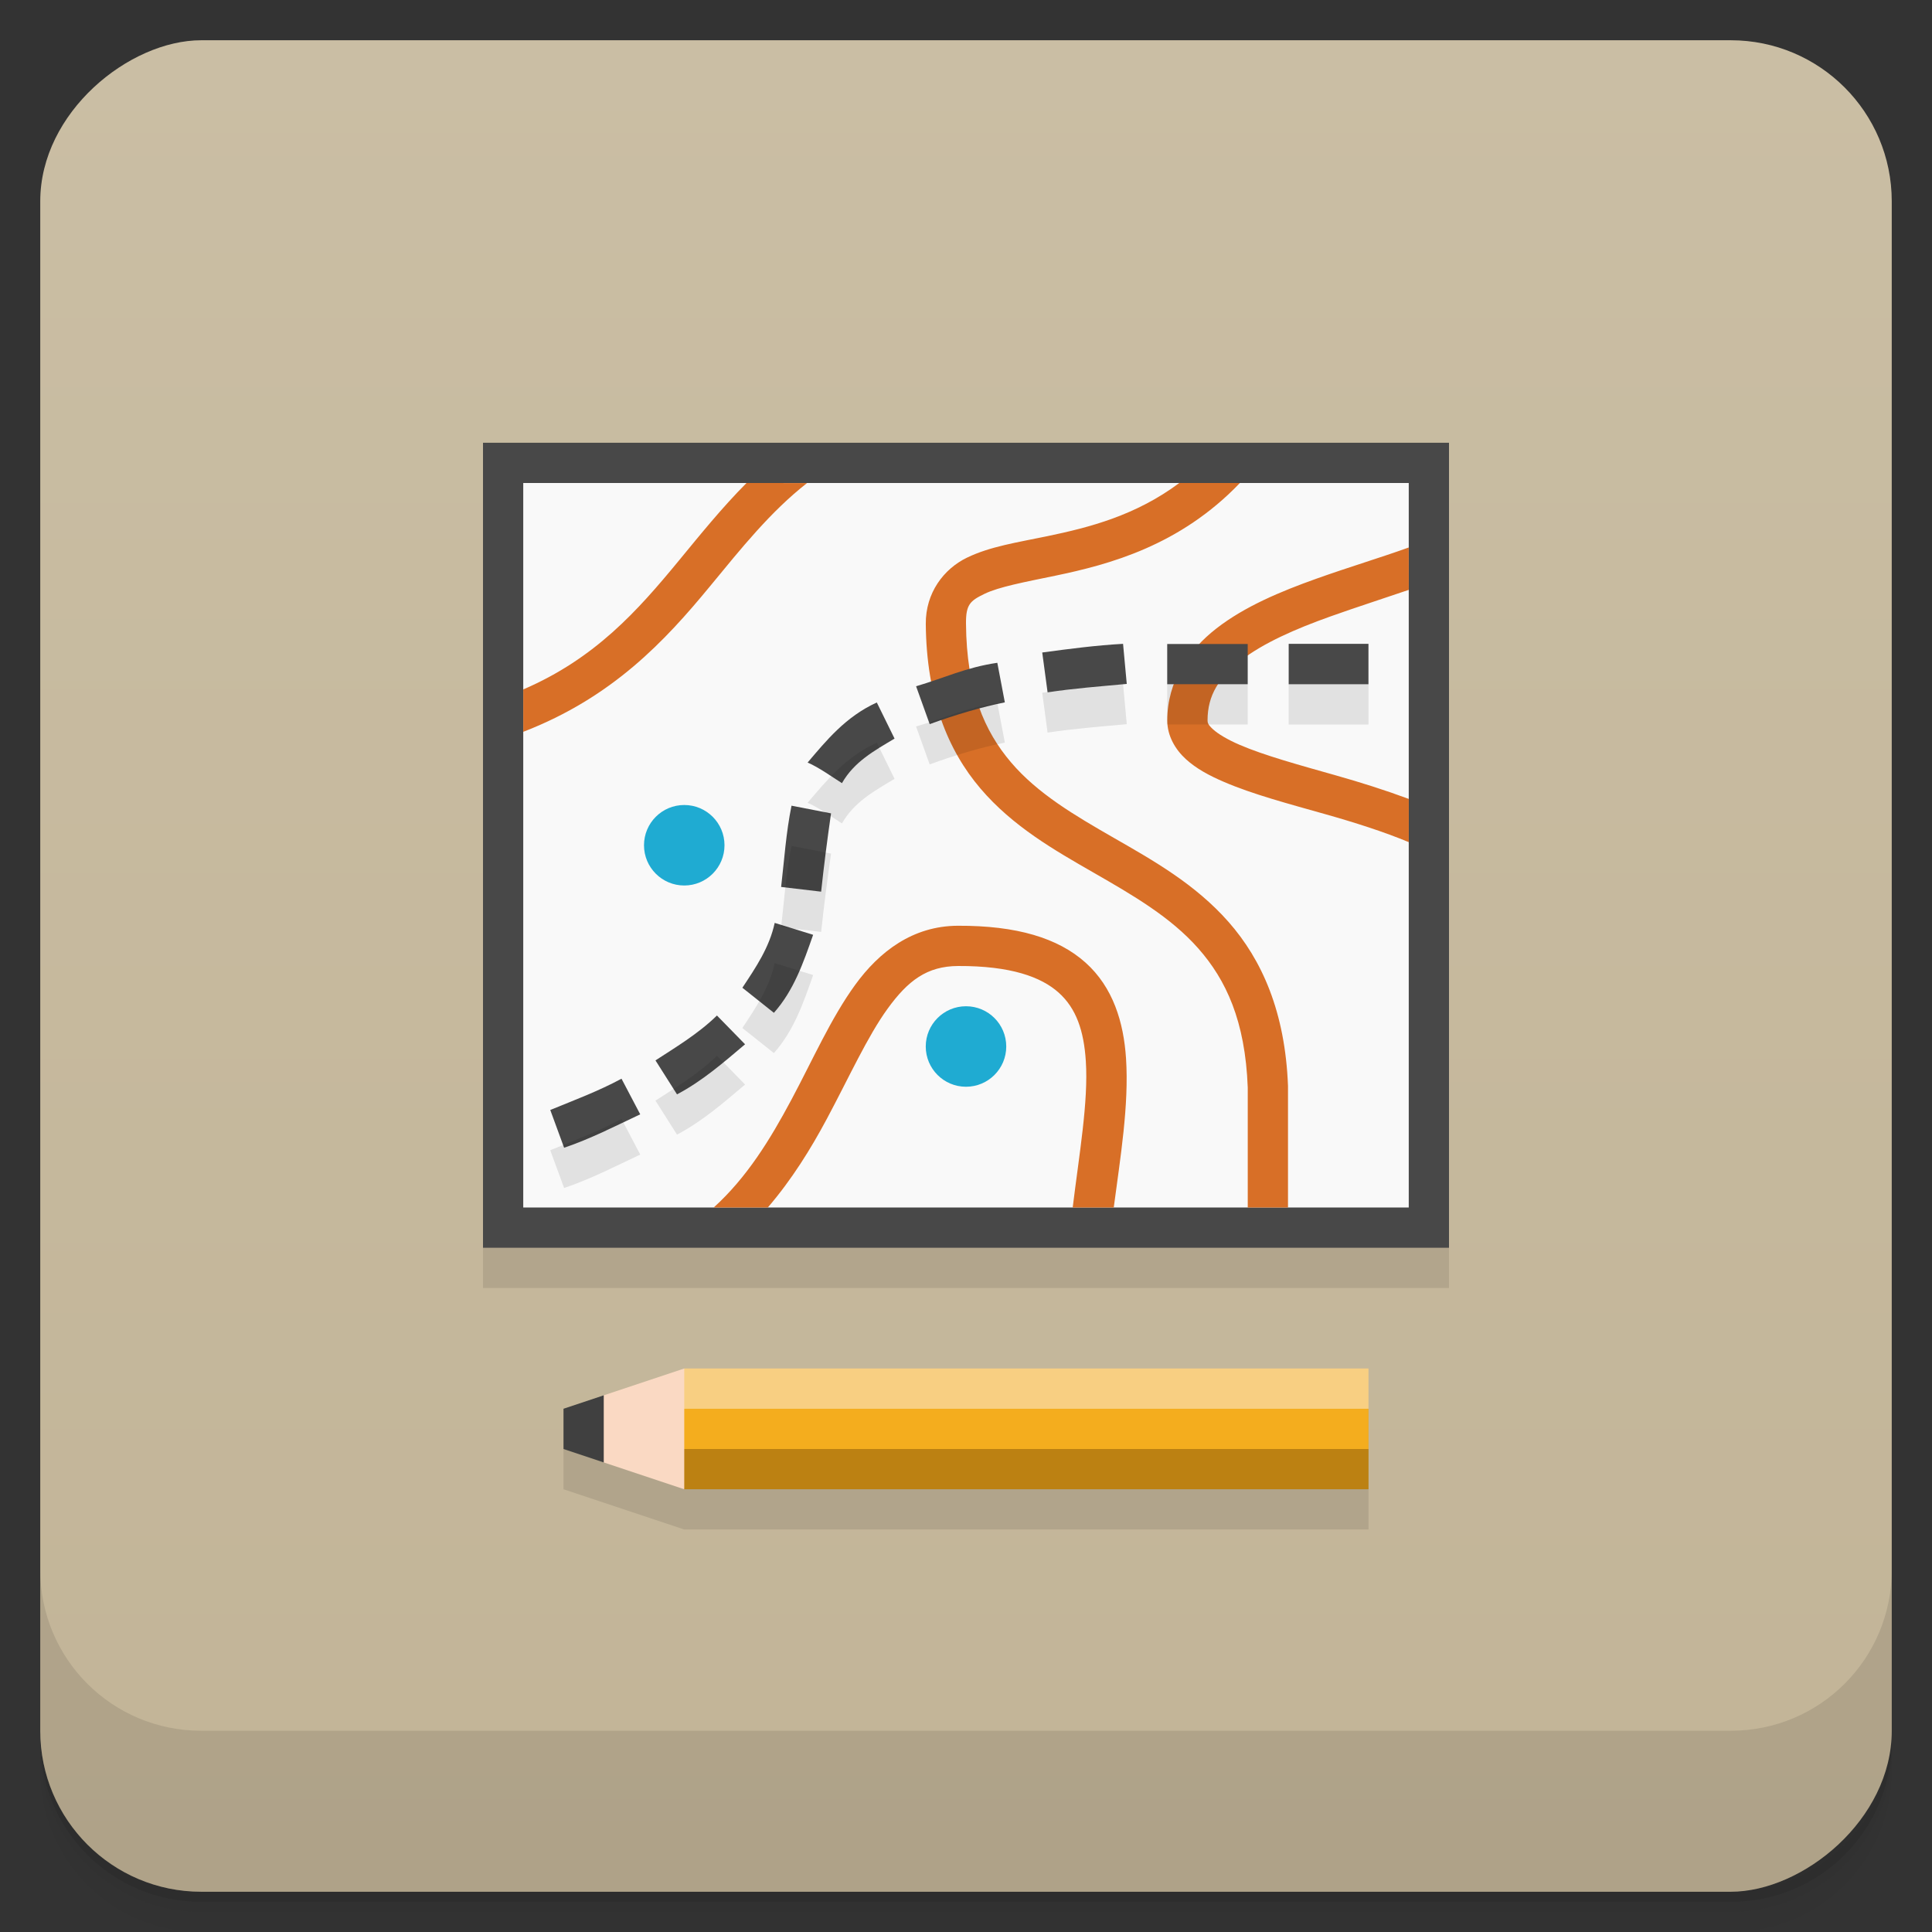<svg width="48" height="48" version="1.1" viewBox="0 0 48 48" xmlns="http://www.w3.org/2000/svg">
 <rect x="0" y="0" width="48" height="48" fill="#333333" stroke="none"/>
 <defs>
  <linearGradient id="bg" x1="-47" x2="-1" y1="2.8779e-15" y2="6.1232e-17" gradientUnits="userSpaceOnUse">
   <stop style="stop-color:#c2b497" offset="0"/>
   <stop style="stop-color:#cabea4" offset="1"/>
  </linearGradient>
 </defs>
 <g transform="translate(0 3.949e-5)">
  <path d="m1 43v0.25c0 2.216 1.784 4 4 4h38c2.216 0 4-1.784 4-4v-0.25c0 2.216-1.784 4-4 4h-38c-2.216 0-4-1.784-4-4zm0 0.5v0.5c0 2.216 1.784 4 4 4h38c2.216 0 4-1.784 4-4v-0.5c0 2.216-1.784 4-4 4h-38c-2.216 0-4-1.784-4-4z" style="opacity:.02"/>
  <path d="m1 43.25v0.25c0 2.216 1.784 4 4 4h38c2.216 0 4-1.784 4-4v-0.25c0 2.216-1.784 4-4 4h-38c-2.216 0-4-1.784-4-4z" style="opacity:.05"/>
  <path d="m1 43v0.25c0 2.216 1.784 4 4 4h38c2.216 0 4-1.784 4-4v-0.25c0 2.216-1.784 4-4 4h-38c-2.216 0-4-1.784-4-4z" style="opacity:.1"/>
 </g>
 <rect transform="rotate(-90)" x="-47" y="1" width="46" height="46" rx="4" style="fill:url(#bg)"/>
 <g transform="translate(0 3.949e-5)">
  <g transform="translate(0 -1004.4)">
   <path d="m1 1043.4v4c0 2.216 1.784 4 4 4h38c2.216 0 4-1.784 4-4v-4c0 2.216-1.784 4-4 4h-38c-2.216 0-4-1.784-4-4z" style="opacity:.1"/>
  </g>
 </g>
 <path d="m12 12v20h24v-20zm5 23-3 1v1l3 1h17v-3z" style="opacity:.1"/>
 <path d="m12 11h24v20h-24z" style="fill:#484848"/>
 <path d="m13 12h22v18h-22z" style="fill:#f9f9f9"/>
 <path d="m17 34-2 0.666-0.5 0.834 0.5 0.834 2 0.666 1-2z" style="fill:#fad9c3;paint-order:normal"/>
 <path d="m34 34h-17v1l8 0.5 9-0.5z" style="fill:#f8cf82;paint-order:normal;stroke-width:.577"/>
 <path d="m15 34.666-1 0.334v1l1 0.334z" style="fill:#404040;paint-order:normal"/>
 <path d="m34 35h-17v1l8 0.5 9-0.5z" style="fill:#f4ad1e;paint-order:normal;stroke-width:.577"/>
 <rect transform="scale(-1,1)" x="-34" y="36" width="17" height="1" style="fill:#bc8112;paint-order:normal;stroke-width:.519"/>
 <circle cx="17" cy="21" r="1" style="fill:#1fabd2;paint-order:normal"/>
 <circle cx="24" cy="26" r="1" style="fill:#1fabd2;paint-order:normal"/>
 <path d="m18.547 12c-0.614 0.618-1.149 1.283-1.684 1.932-1.026 1.246-2.079 2.429-3.863 3.197v1.053c2.22-0.857 3.525-2.263 4.637-3.613 0.787-0.956 1.507-1.857 2.414-2.568zm10.752 0c-1.083 0.809-2.238 1.105-3.283 1.322-0.74 0.154-1.416 0.254-1.992 0.533-0.576 0.279-1.03 0.873-1.023 1.648 0.016 1.841 0.553 3.142 1.357 4.086s1.836 1.531 2.816 2.094 1.911 1.102 2.598 1.881c0.687 0.779 1.166 1.797 1.228 3.455v2.981h1v-3.02c-0.07-1.842-0.65-3.136-1.478-4.076-0.828-0.94-1.871-1.526-2.85-2.088s-1.893-1.1-2.553-1.875c-0.66-0.775-1.105-1.787-1.119-3.445-0.004-0.475 0.1-0.568 0.459-0.742 0.359-0.174 0.997-0.293 1.76-0.451 1.342-0.279 3.096-0.746 4.586-2.303zm5.701 1.602c-0.684 0.247-1.48 0.485-2.293 0.775-0.894 0.319-1.781 0.69-2.482 1.234-0.702 0.544-1.225 1.319-1.225 2.289 0 0.386 0.204 0.725 0.463 0.961 0.259 0.236 0.578 0.407 0.938 0.562 0.719 0.311 1.617 0.548 2.518 0.803 0.748 0.211 1.466 0.441 2.082 0.697v-1.074c-0.586-0.217-1.197-0.411-1.81-0.584-0.909-0.257-1.787-0.498-2.393-0.76-0.303-0.131-0.533-0.269-0.658-0.383s-0.139-0.163-0.139-0.223c0-0.632 0.29-1.073 0.838-1.498 0.548-0.425 1.35-0.777 2.205-1.082 0.659-0.235 1.319-0.446 1.957-0.664zm-11.201 9.398c-1.125 0.004-1.954 0.644-2.553 1.469s-1.049 1.852-1.588 2.861c-0.521 0.975-1.099 1.921-1.926 2.67h1.344c0.598-0.696 1.07-1.46 1.465-2.199 0.561-1.05 1.012-2.053 1.514-2.744 0.502-0.691 0.973-1.054 1.748-1.057 1.313-0.005 2.065 0.272 2.5 0.662 0.435 0.39 0.625 0.943 0.674 1.699 0.066 1.009-0.163 2.303-0.326 3.639h1.02c0.165-1.251 0.38-2.541 0.305-3.703-0.059-0.901-0.322-1.768-1.006-2.381s-1.714-0.922-3.17-0.916z" style="color-rendering:auto;color:#000000;dominant-baseline:auto;fill:#d86f27;font-feature-settings:normal;font-variant-alternates:normal;font-variant-caps:normal;font-variant-ligatures:normal;font-variant-numeric:normal;font-variant-position:normal;image-rendering:auto;isolation:auto;mix-blend-mode:normal;shape-padding:0;shape-rendering:auto;solid-color:#000000;text-decoration-color:#000000;text-decoration-line:none;text-decoration-style:solid;text-indent:0;text-orientation:mixed;text-transform:none;white-space:normal"/>
 <path d="m27.902 15.996c-0.674 0.037-1.34 0.125-2.008 0.215l0.133 0.99c0.652-0.099 1.31-0.149 1.967-0.209zm4.115 0v1.004h1.982v-1.004zm-3.018 0.004v1h2v-1zm-4.221 0.467c-0.778 0.113-1.331 0.382-2.018 0.583l0.338 0.941c0.621-0.228 1.311-0.431 1.867-0.541zm-2.994 0.986c-0.777 0.354-1.258 0.951-1.719 1.492 0.276 0.118 0.613 0.361 0.853 0.512 0.304-0.533 0.802-0.805 1.307-1.107zm-2.119 2.564c-0.136 0.665-0.18 1.346-0.258 2.019l0.994 0.117c0.069-0.65 0.153-1.299 0.246-1.945zm-0.418 2.912c-0.13 0.607-0.468 1.106-0.803 1.611l0.783 0.623c0.497-0.558 0.733-1.249 0.975-1.938zm-1.435 2.301c-0.465 0.457-1.06 0.81-1.527 1.115l0.535 0.844c0.627-0.33 1.156-0.792 1.691-1.244zm-2.371 1.57c-0.568 0.307-1.174 0.533-1.77 0.777l0.344 0.938c0.654-0.22 1.269-0.537 1.891-0.83z" style="color-rendering:auto;color:#000000;dominant-baseline:auto;fill:#484848;font-feature-settings:normal;font-variant-alternates:normal;font-variant-caps:normal;font-variant-ligatures:normal;font-variant-numeric:normal;font-variant-position:normal;image-rendering:auto;isolation:auto;mix-blend-mode:normal;shape-padding:0;shape-rendering:auto;solid-color:#000000;text-decoration-color:#000000;text-decoration-line:none;text-decoration-style:solid;text-indent:0;text-orientation:mixed;text-transform:none;white-space:normal"/>
 <path d="m27.902 16.996c-0.674 0.037-1.34 0.125-2.008 0.215l0.133 0.99c0.652-0.099 1.31-0.149 1.967-0.209zm4.115 0v1.004h1.982v-1.004zm-3.018 0.004v1h2v-1zm-4.221 0.467c-0.778 0.113-1.331 0.382-2.018 0.583l0.338 0.941c0.621-0.228 1.311-0.431 1.867-0.541zm-2.994 0.986c-0.777 0.354-1.258 0.951-1.719 1.492 0.276 0.118 0.613 0.361 0.853 0.512 0.304-0.533 0.802-0.805 1.307-1.107zm-2.119 2.564c-0.136 0.665-0.18 1.346-0.258 2.019l0.994 0.117c0.069-0.65 0.153-1.299 0.246-1.945zm-0.418 2.912c-0.13 0.607-0.468 1.106-0.803 1.611l0.783 0.623c0.497-0.558 0.733-1.249 0.975-1.938zm-1.435 2.301c-0.465 0.457-1.06 0.81-1.527 1.115l0.535 0.844c0.627-0.33 1.156-0.792 1.691-1.244zm-2.371 1.57c-0.568 0.307-1.174 0.533-1.77 0.777l0.344 0.938c0.654-0.22 1.269-0.537 1.891-0.83z" style="color-rendering:auto;color:#000000;dominant-baseline:auto;font-feature-settings:normal;font-variant-alternates:normal;font-variant-caps:normal;font-variant-ligatures:normal;font-variant-numeric:normal;font-variant-position:normal;image-rendering:auto;isolation:auto;mix-blend-mode:normal;opacity:.1;shape-padding:0;shape-rendering:auto;solid-color:#000000;text-decoration-color:#000000;text-decoration-line:none;text-decoration-style:solid;text-indent:0;text-orientation:mixed;text-transform:none;white-space:normal"/>
</svg>

